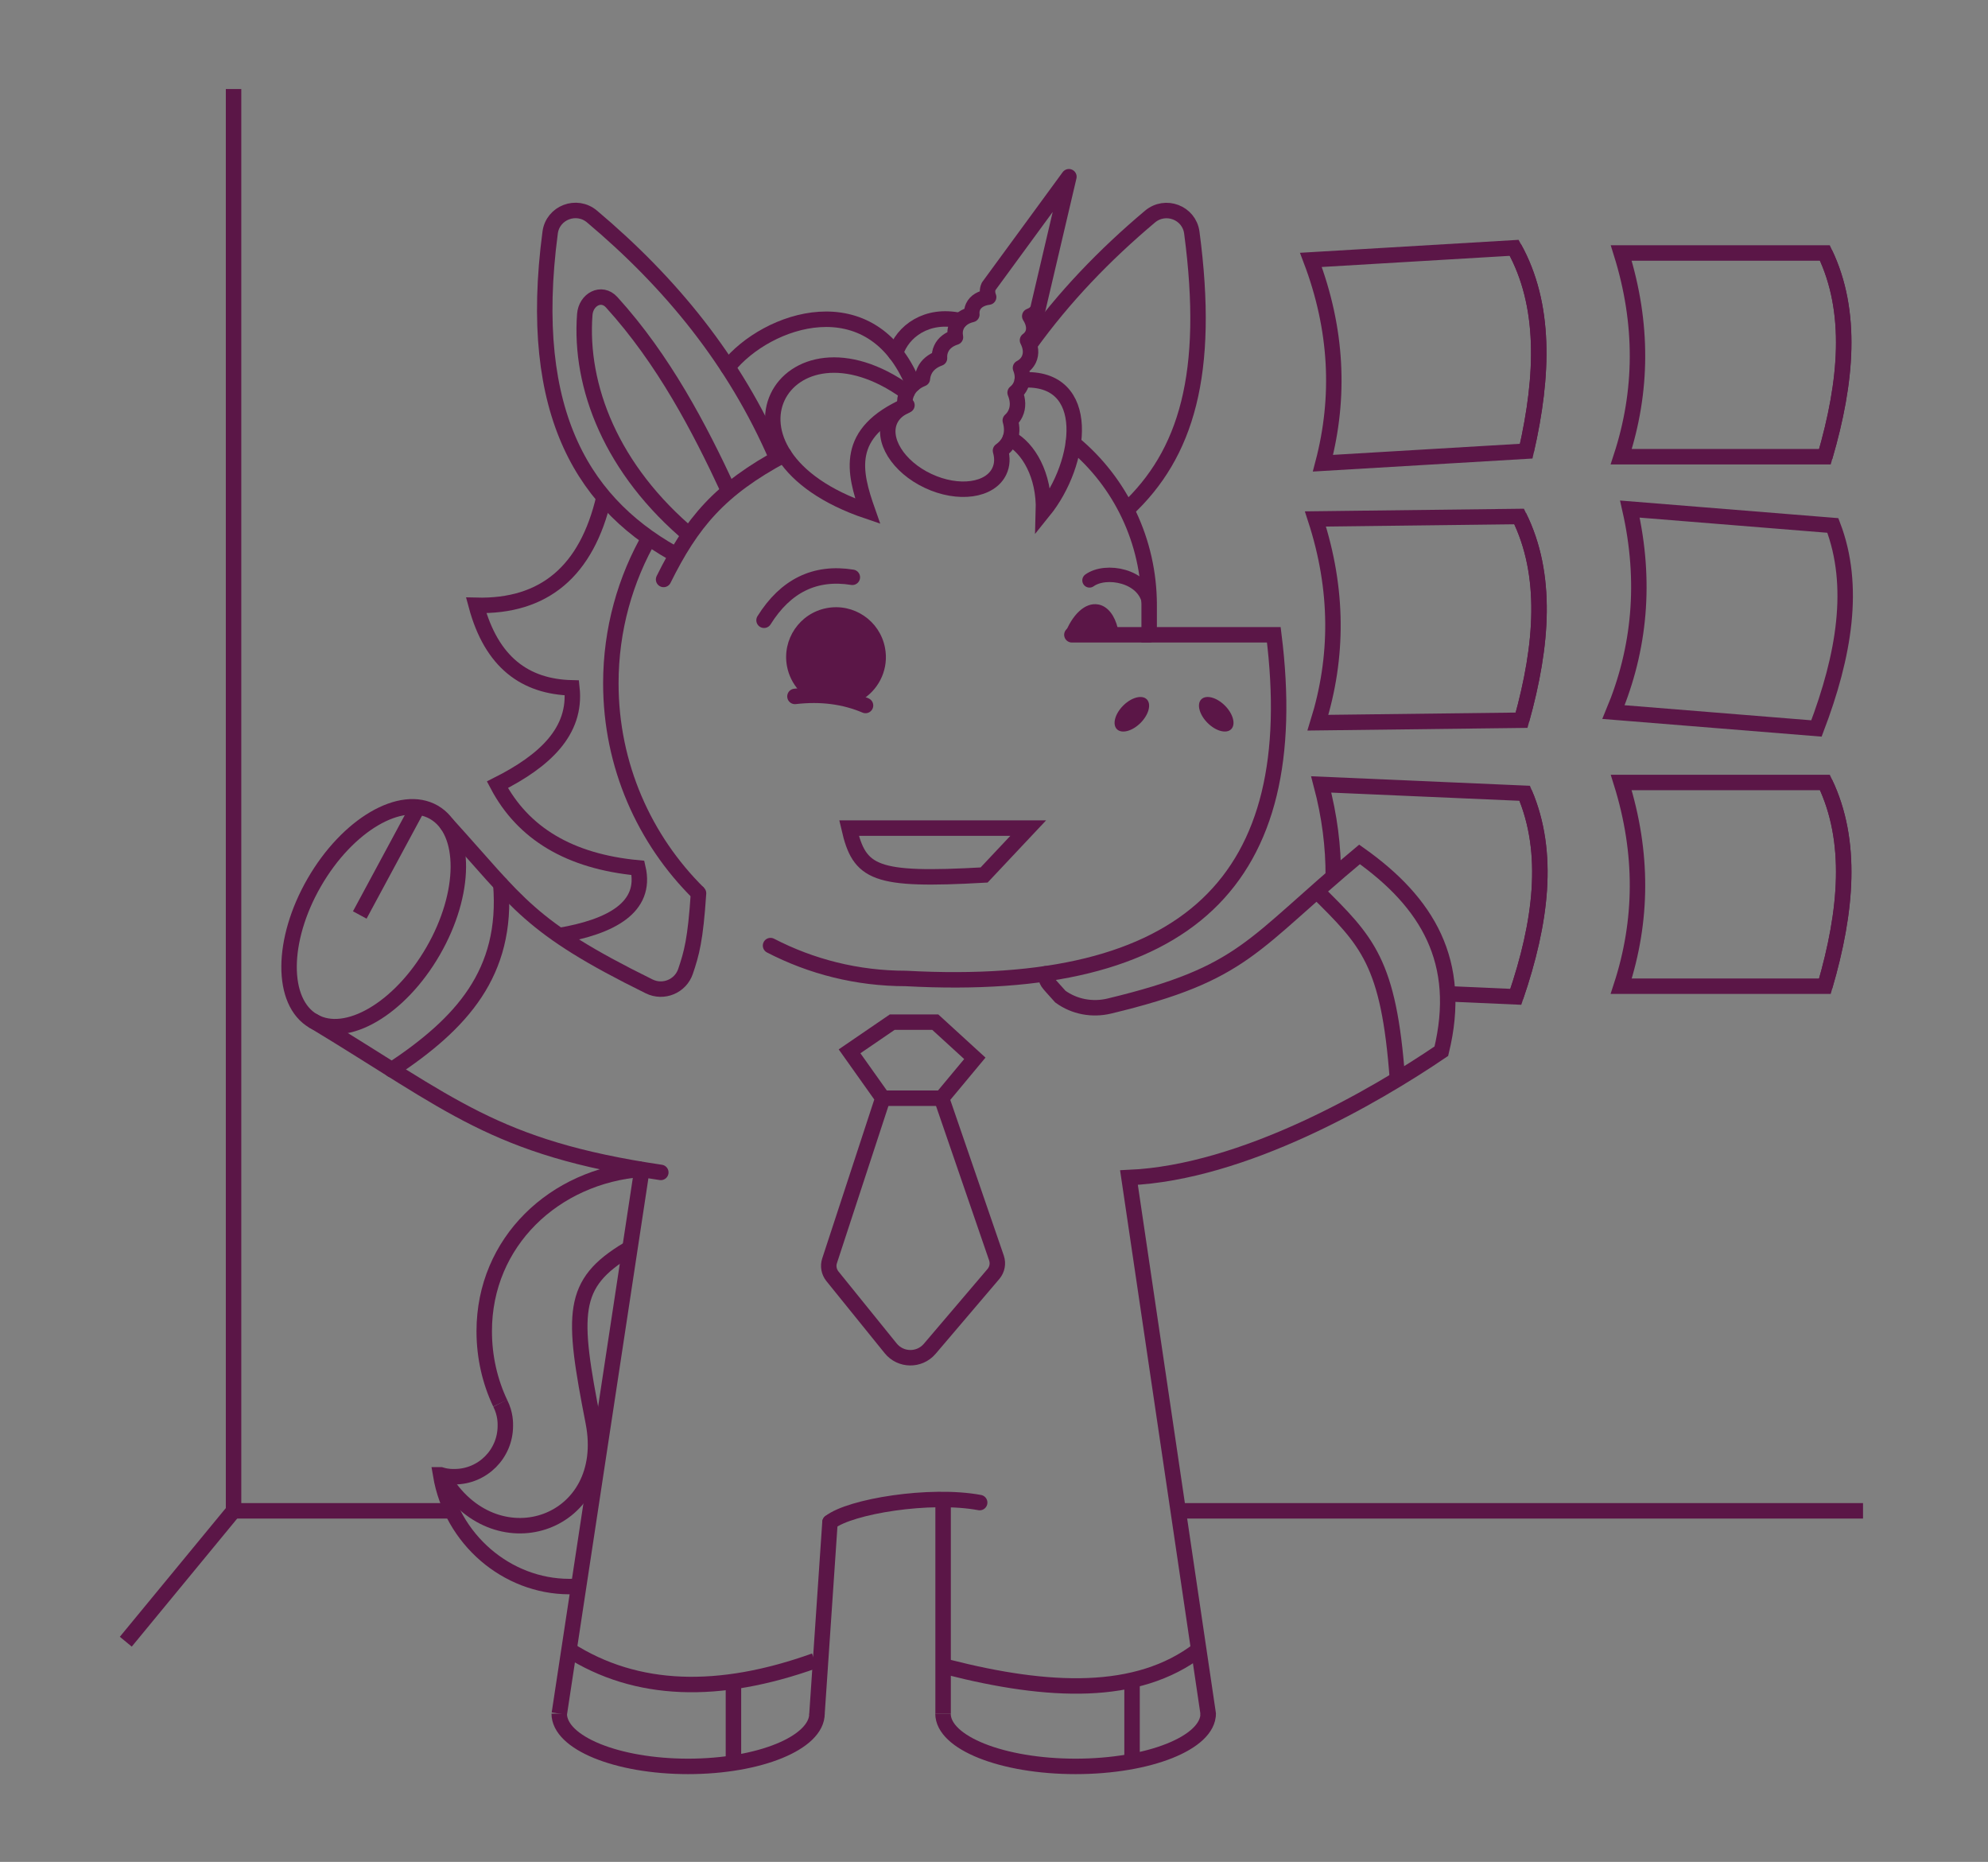 <?xml version="1.0" encoding="utf-8"?>
<!-- Generator: Adobe Illustrator 23.1.0, SVG Export Plug-In . SVG Version: 6.00 Build 0)  -->
<svg version="1.1" id="Layer_1" xmlns="http://www.w3.org/2000/svg" xmlns:xlink="http://www.w3.org/1999/xlink" x="0px" y="0px"
	 viewBox="0 0 1929.6 1806.8" style="enable-background:new 0 0 1929.6 1806.8;" xml:space="preserve">
<rect x="0" y="0" width="1929.6" height="1806.8" fill="#808080" stroke="none"/>
<style type="text/css">
	.st0{fill:none;stroke:#5B1647;stroke-width:15;stroke-linecap:round;stroke-miterlimit:10;}
	.st1{fill:none;stroke:#5B1647;stroke-width:15;stroke-miterlimit:10;}
	.st2{fill:#5B1647;}
	.st3{fill:none;stroke:#5B1647;stroke-width:15;stroke-linejoin:round;stroke-miterlimit:10;}
	.st4{fill:#FFFFFF;stroke:#5B1647;stroke-width:15;stroke-linecap:round;stroke-miterlimit:10;}
	.st5{fill:none;stroke:#5B1647;stroke-width:14;stroke-linecap:round;stroke-miterlimit:10;}
	.st6{fill:none;stroke:#5B1647;stroke-width:15;stroke-linecap:round;stroke-miterlimit:10;}
</style>
<line class="st0" x1="805.6" y1="1477.2" x2="793" y2="1662.9"/>
<line class="st1" x1="915.4" y1="1454.8" x2="915.4" y2="1662.9"/>
<path class="st1" d="M793,1662.9c0,28.3-56,51.2-125.1,51.2s-125.1-22.9-125.1-51.2"/>
<path class="st1" d="M1172.7,1662.9c0,28.3-57.6,51.2-128.7,51.2c-71.1,0-128.7-22.9-128.7-51.2"/>
<path class="st1" d="M485.5,1361.7c-10-21.2-15.5-44.9-15.5-69.9c0-86.7,68.1-150.7,153.1-157.2"/>
<path class="st1" d="M485.5,1361.7c5.4,10.5,5,20,5,21.9c0,27.3-22.1,49.4-49.4,49.4c-1.6,0-6.8,0.2-13.2-1.8h-0.2
	c10.5,62.6,64.2,108.3,124.8,108.4c2.9,0,5.7-0.1,8.6-0.3"/>
<line class="st1" x1="623.1" y1="1134.6" x2="542.9" y2="1662.9"/>
<path class="st1" d="M432.2,1437.3c51.6,80.4,162.9,41.4,143.6-57.3c-20.6-105.4-21.9-134.3,33.5-167.5"/>
<path class="st1" d="M552.1,1600.9c65.6,41.9,145.7,44,238.6,10.7"/>
<path class="st1" d="M920.1,1617.8c97.6,24.9,183.9,28.8,243.4-16.9"/>
<path class="st0" d="M805.6,1477.2c19.5-15.4,97-28.1,145.3-19.1"/>
<path class="st1" d="M754,444.7c-41-95-103.6-170.8-179.4-234.6c-15-12.6-38-3.8-40.6,15.5c-23.5,177.3,33.8,266.6,128,315.9"/>
<path class="st0" d="M761,441.3c-62.7,33.4-89.7,66.1-116.9,121"/>
<path class="st1" d="M707.3,476.5c-28.5-61.4-63.1-127.6-113.6-183.2c-9.9-10.9-25-2.7-26.1,11.9c-5.3,69.9,25.8,150.6,103.3,215.3"
	/>
<ellipse transform="matrix(0.707 -0.707 0.707 0.707 -168.268 979.955)" class="st2" cx="1098.8" cy="693.1" rx="20.5" ry="11.9"/>
<ellipse transform="matrix(0.707 -0.707 0.707 0.707 -144.262 1037.847)" class="st2" cx="1180.7" cy="693.1" rx="11.9" ry="20.5"/>
<path class="st2" d="M838.3,678c15.7-10.5,24.5-29.7,20.7-49.4c-5-26.3-30.4-43.5-56.6-38.5c-26.3,5-43.5,30.4-38.5,56.6
	c1.7,8.8,5.7,16.6,11.2,22.9L838.3,678z"/>
<path class="st0" d="M998,803.6H824.1c10.2,44,24.3,51.5,131.1,45.5L998,803.6z"/>
<path class="st0" d="M886.3,372.9c-40.2-98.4-142-63.8-179.8-16.6"/>
<path class="st0" d="M931.8,311.1c-32.3-7.1-55.9,10.5-62.6,31.7"/>
<path class="st0" d="M880.3,380.8c-118.6-85.9-203.4,59.4-38.1,115.3c-13.5-38.4-22.8-76.1,38.1-102.9"/>
<path class="st3" d="M959.6,277.9c-1.5,3.2-1.4,6.8,0,10.4c-7,0.9-12.6,4-15.1,9.3c-1.1,2.4-1.5,4.9-1.2,7.6
	c-6.8,1.6-12.1,5.2-14.7,10.7c-1.6,3.5-2,7.3-1.2,11.3c-6.3,2-11.3,5.7-13.8,11.1c-1.4,2.9-1.9,6.1-1.7,9.3
	c-6.7,2.4-11.9,6.5-14.6,12.3c-1.1,2.4-1.8,5-2,7.6c-6.8,2.7-12.1,7.2-14.9,13.3c-1.9,4.1-2.6,8.7-2.1,13.3
	c-6.4,3-11.4,7.5-14.2,13.4c-8.9,19,7.6,45.5,36.8,59.2s60.2,9.5,69.1-9.5c2.9-6.1,3.1-12.9,1.1-19.9c3.7-2.6,6.7-5.9,8.6-9.9
	c2.8-5.9,2.9-12.6,0.9-19.4c2.1-1.9,3.8-4.1,5-6.7c2.9-6.1,2.6-13.2-0.3-20.3c2.3-1.8,4.1-4.1,5.3-6.7c2.5-5.3,2.3-11.3-0.1-17.3
	c3.7-1.9,6.5-4.7,8.2-8.3c2.6-5.6,1.9-12.1-1.4-18.5c2.1-1.5,3.7-3.4,4.8-5.6c2.5-5.3,1.3-11.8-2.6-17.8c3.6-1.3,6.3-3.5,7.8-6.6
	l30.2-128.7L959.6,277.9z"/>
<path class="st1" d="M586.2,482.6c-16.7,71.9-58.2,106.5-124,104.8c14.9,55.5,47.6,79,92.9,80.1c4.6,42.2-26.4,70.9-72.3,94
	c24.8,47.1,69.8,74.4,136.4,80.7c8.9,38.4-26.2,57.2-76.6,65.7"/>
<path class="st1" d="M519,657"/>
<path class="st4" d="M771.6,675.8c25-2.9,47.8,0,68.5,8.8"/>
<path class="st1" d="M1278,864.7c49.3,48.8,70,68.7,78.4,182.6"/>
<path class="st0" d="M827.3,560.2c-36.1-5.8-64.7,8.1-85.7,41.7"/>
<line class="st0" x1="1115.4" y1="616" x2="1040.4" y2="616"/>
<path class="st2" d="M1033.3,616c7.1-19.3,19.9-31.9,32.8-29.4c0.3,0.1,0.7,0.1,1,0.2c8.6,2.2,14.9,10.8,17.8,22.7"/>
<path class="st5" d="M1057.5,563.2c15.8-11.4,53.2-4.8,57.9,21.5"/>
<path class="st0" d="M304.4,990.9c133.5,80.6,175.1,122.9,337,146.8"/>
<path class="st0" d="M678,866.8c-3,45.5-6.7,58.3-12.6,75.8c-4.9,14.5-21.5,21.4-35.3,14.6C512.6,899.3,503.8,876.7,434,799.9"/>
<path class="st0" d="M1015.1,944.9c0.9,8.7-0.4,5.9,14.1,22.2c13.6,9.9,31,13.1,47.4,9.2c132.4-31.8,137.2-59.2,243-147.2
	c65.8,46.6,100.6,104.1,79.4,191c-65.3,44.3-191.8,117.7-303.2,122.6l76.9,520.3"/>
<line class="st1" x1="711.9" y1="1636" x2="711.9" y2="1710.8"/>
<line class="st1" x1="1098.8" y1="1630.4" x2="1098.8" y2="1709.2"/>
<path class="st0" d="M486.1,858.1c7,86.2-38.3,135.2-105.8,180"/>
<ellipse transform="matrix(0.5 -0.866 0.866 0.5 -589.066 758.979)" class="st6" cx="362.8" cy="889.6" rx="117" ry="66.6"/>
<path class="st0" d="M856.9,1065.7l-51.7,157.8c-1.7,5.1-0.6,10.7,2.7,14.9l56.6,70c9.7,12,27.9,12.2,37.9,0.5l61.9-72.7
	c3.6-4.3,4.7-10.1,2.9-15.4l-53.3-155l32.3-38.8l-38.4-35.1H866l-41.4,28.3L856.9,1065.7z"/>
<line class="st0" x1="856.9" y1="1065.7" x2="914" y2="1065.7"/>
<line class="st1" x1="349.2" y1="887.9" x2="405.6" y2="783.2"/>
<path class="st1" d="M678,866.8c-52.5-51.9-85.1-124-85.1-203.7c0-52.2,14-101.2,38.4-143.3"/>
<path class="st0" d="M1041.7,430c46.1,38,73.7,95.5,73.7,157v29h121c29.8,237.7-82.1,348.4-357.1,333.5c-47.4,0-92-11.5-131.4-31.9"
	/>
<path class="st0" d="M992.2,368.7c69.1-4.1,58.4,80.7,20.6,127.4c1.1-35.2-14.9-61.6-32.2-70.6"/>
<path class="st1" d="M1093.5,494.8c58.1-54.1,81.5-132.1,63.3-269.1c-2.6-19.4-25.6-28.1-40.6-15.5
	c-44.1,37.1-83.6,78.1-117.1,124.7"/>
<line class="st1" x1="226.7" y1="1466.1" x2="438.7" y2="1466.1"/>
<line class="st1" x1="1143.6" y1="1466.1" x2="1808.3" y2="1466.1"/>
<path class="st1" d="M1481.4,437.8l-197.3,11.7c16.9-64.3,13.8-130.1-11.7-197.3l197.3-11.7C1500.3,295.6,1498.3,363.7,1481.4,437.8
	z"/>
<path class="st1" d="M1469.7,240.4c30.6,55.2,28.6,123.3,11.7,197.3"/>
<path class="st1" d="M1771.3,443.2h-197.7c20.6-63.2,21.5-129,0-197.7h197.7C1798.5,302.5,1792.5,370.3,1771.3,443.2z"/>
<path class="st1" d="M1476.9,698.9l-197.7,2.4c19.8-63.5,19.9-129.3-2.4-197.7l197.7-2.4C1502.4,557.7,1497.3,625.7,1476.9,698.9z"
	/>
<path class="st1" d="M1474.5,501.2c28,56.6,22.8,124.5,2.4,197.7"/>
<path class="st1" d="M1294.1,850.8c0.2-29.1-3.6-59-11.7-89.6l197.5,8.6c24.7,58,15.9,125.6-8.6,197.5l-66.1-2.9"/>
<path class="st1" d="M1479.9,769.7c24.8,58.1,15.9,125.6-8.6,197.5"/>
<path class="st1" d="M1763.1,706.9l-197-15.9c25.6-61.4,31.8-126.9,15.9-197l197,15.9C1801.5,568.7,1790.1,635.9,1763.1,706.9z"/>
<path class="st1" d="M1771.3,245.6c27.3,56.9,21.3,124.8,0,197.7"/>
<path class="st1" d="M1771.3,957h-197.7c20.6-63.2,21.5-129,0-197.7h197.7C1798.5,816.2,1792.5,884.1,1771.3,957z"/>
<path class="st1" d="M1771.3,759.3c27.3,56.9,21.3,124.8,0,197.7"/>
<polyline class="st1" points="122.1,1593.1 226.7,1466.1 226.7,86.4 "/>
</svg>
